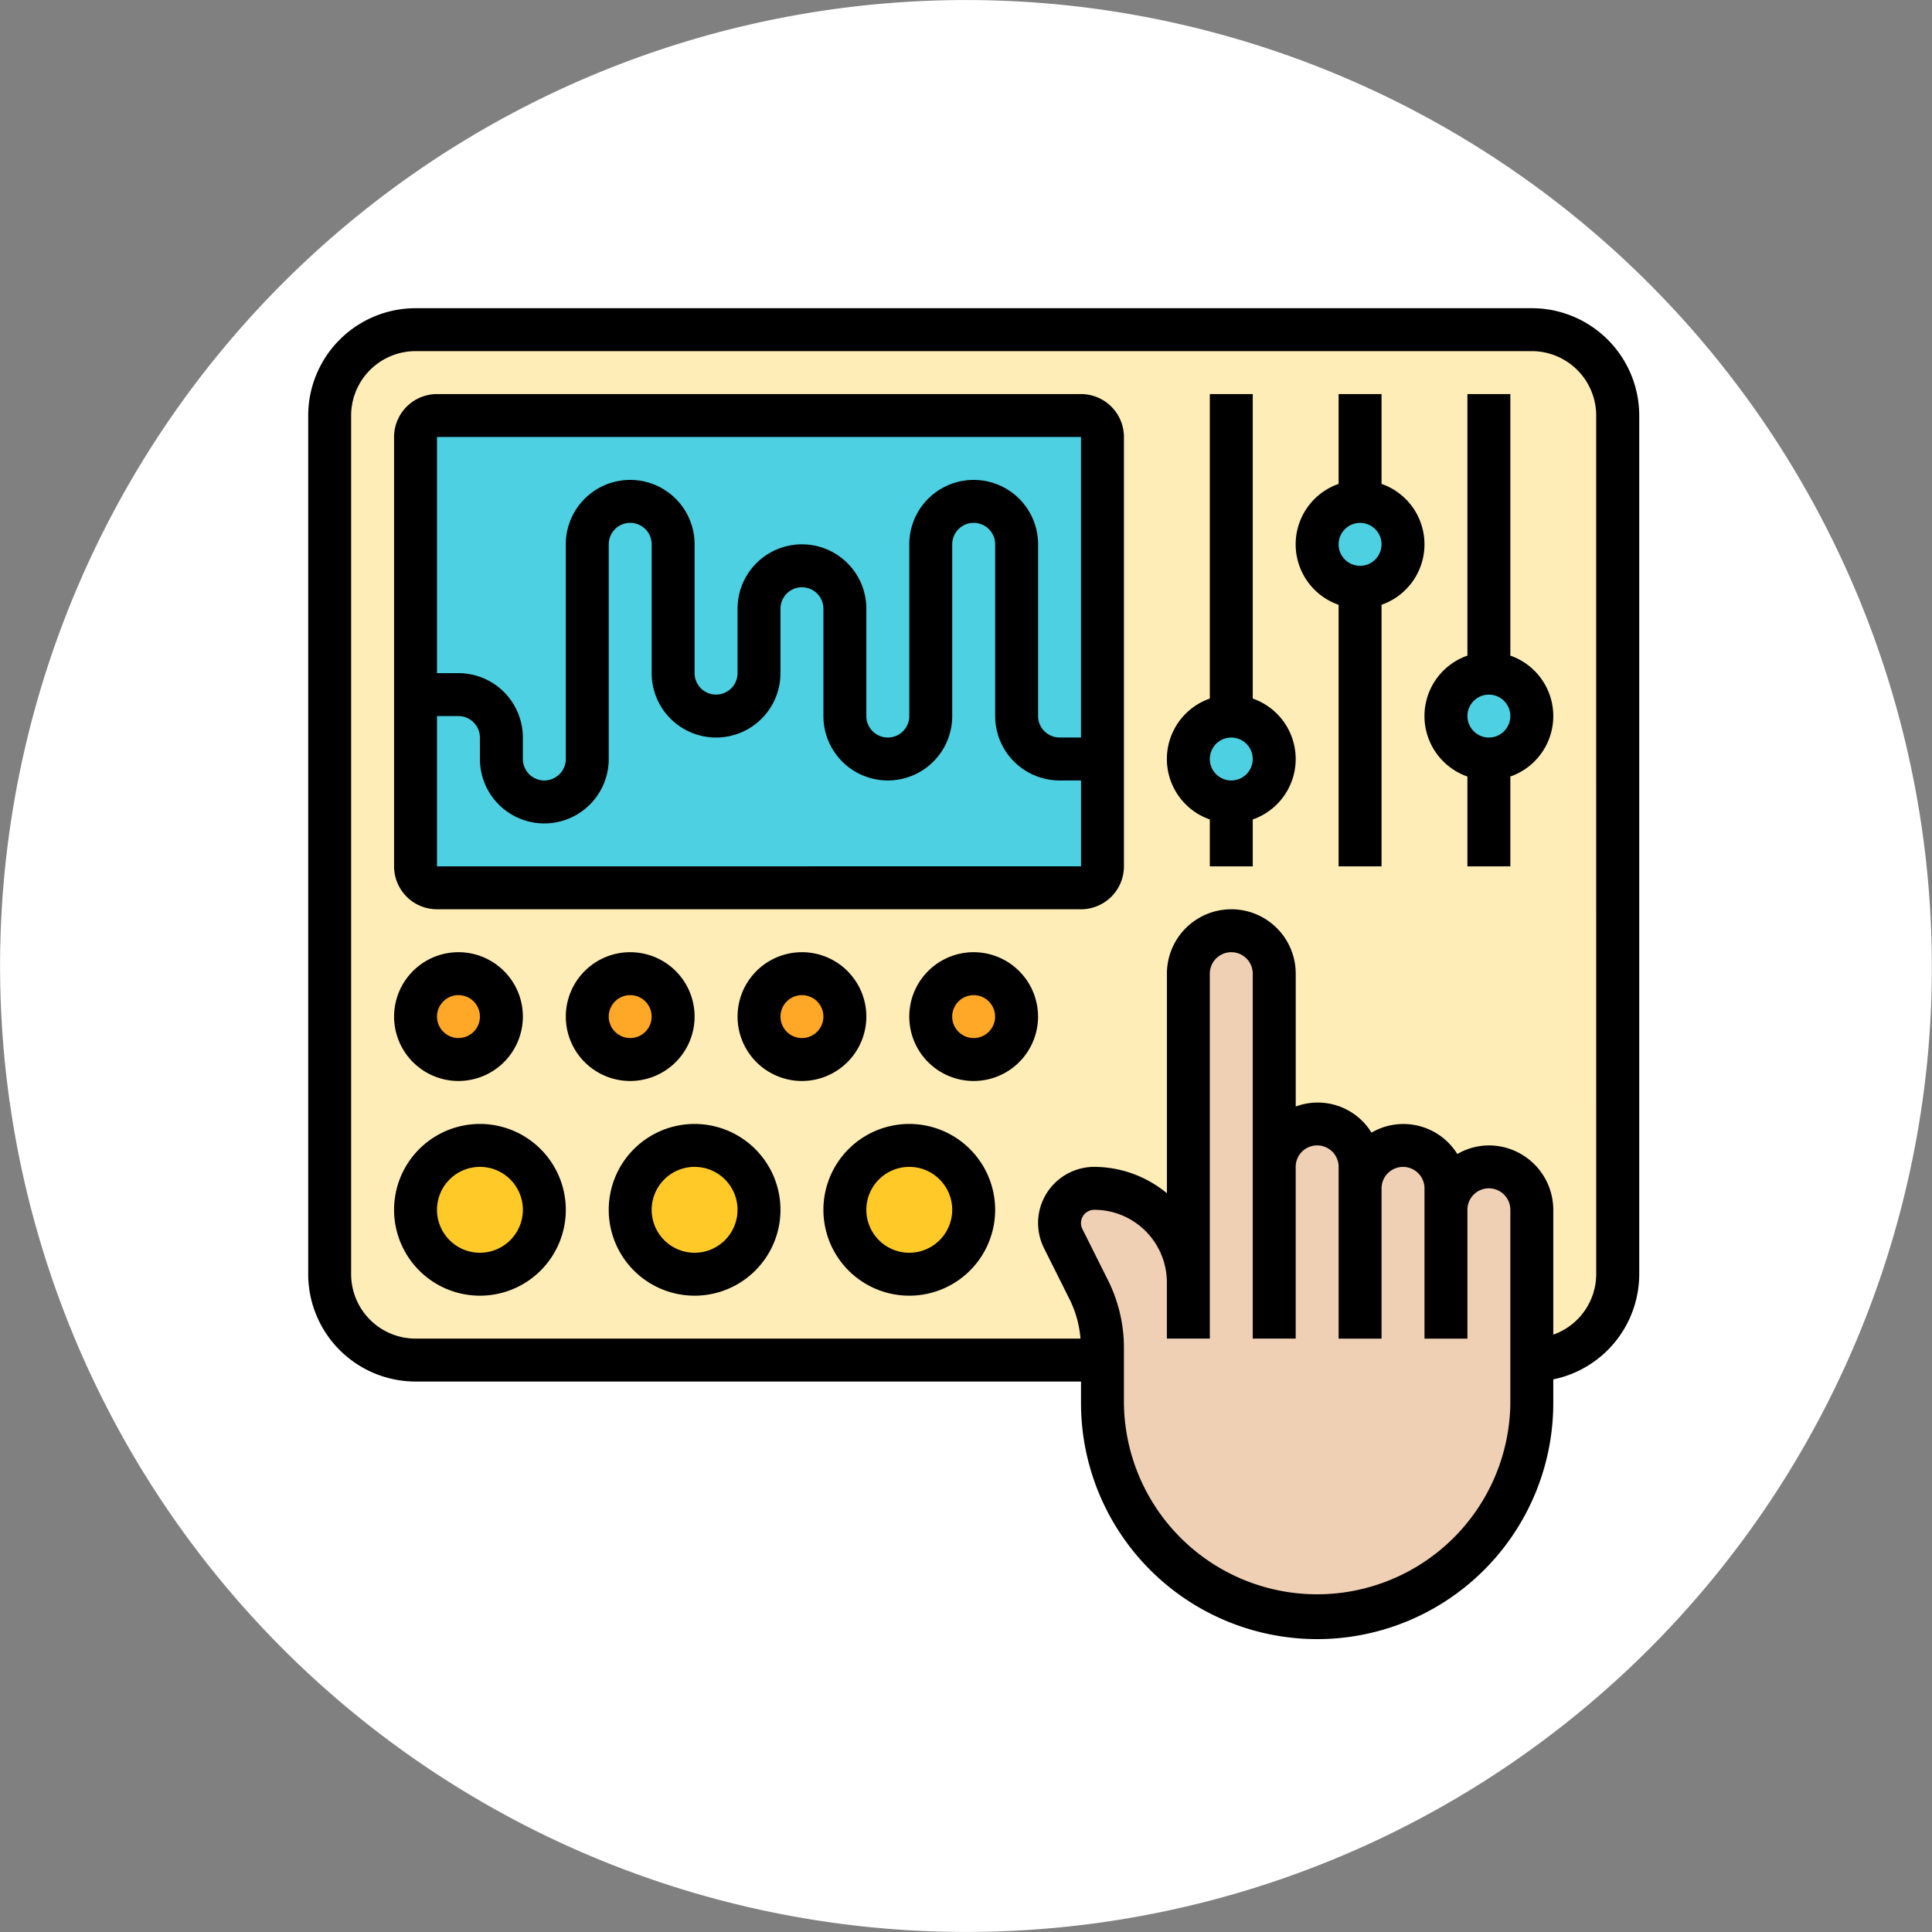 <svg xmlns="http://www.w3.org/2000/svg" width="100.299" height="100.301" viewBox="0 0 100.299 100.301"><rect x="0" y="0" width="100.299" height="100.301" fill="#808080" stroke="none"/><g transform="translate(12763 18909)"><path d="M708.633,96.455a50.147,50.147,0,1,0,44.63,55.115A50.205,50.205,0,0,0,708.633,96.455Z" transform="translate(-13416.24 -19005.178)" fill="#fff"/><g transform="translate(-12747 -18893)"><g transform="translate(1.114 1.114)"><path d="M64.409,55.493H6.458A4.458,4.458,0,0,1,2,51.035V6.458A4.458,4.458,0,0,1,6.458,2H64.409a4.458,4.458,0,0,1,4.458,4.458V51.035A4.458,4.458,0,0,1,64.409,55.493Z" transform="translate(-2 -2)" fill="#ffedb7"/><g transform="translate(26.747 42.349)"><circle cx="3" cy="3" r="3" transform="translate(0.244 0.405)" fill="#ffca28"/></g><g transform="translate(15.602 42.349)"><circle cx="3" cy="3" r="3" transform="translate(0.389 0.405)" fill="#ffca28"/></g><g transform="translate(4.458 42.349)"><ellipse cx="3.5" cy="3" rx="3.5" ry="3" transform="translate(-0.467 0.405)" fill="#ffca28"/></g><g transform="translate(31.204 33.433)"><ellipse cx="2.5" cy="2" rx="2.5" ry="2" transform="translate(-0.213 0.321)" fill="#ffa726"/></g><g transform="translate(22.289 33.433)"><ellipse cx="2.5" cy="2" rx="2.5" ry="2" transform="translate(-0.299 0.321)" fill="#ffa726"/></g><g transform="translate(13.373 33.433)"><ellipse cx="2.5" cy="2" rx="2.5" ry="2" transform="translate(-0.383 0.321)" fill="#ffa726"/></g><g transform="translate(4.458 33.433)"><ellipse cx="2.5" cy="2" rx="2.5" ry="2" transform="translate(-0.467 0.321)" fill="#ffa726"/></g><g transform="translate(37.891 31.204)"><path d="M56.06,44.488a2.245,2.245,0,0,1,2.229-2.229,2.235,2.235,0,0,1,2.229,2.229v10.03a11.144,11.144,0,0,1-22.289,0V51.642a6.843,6.843,0,0,0-.7-3l-1.337-2.664a1.8,1.8,0,0,1,1.616-2.608,4.88,4.88,0,0,1,4.881,4.881V32.229A2.235,2.235,0,0,1,44.916,30a2.245,2.245,0,0,1,2.229,2.229v10.03a2.235,2.235,0,0,1,2.229-2.229A2.245,2.245,0,0,1,51.6,42.259v1.114a2.235,2.235,0,0,1,2.229-2.229,2.245,2.245,0,0,1,2.229,2.229Z" transform="translate(-36 -30)" fill="#f0d0b4"/></g><g transform="translate(57.951 17.831)"><ellipse cx="2" cy="2.5" rx="2" ry="2.5" transform="translate(0.039 -0.077)" fill="#4dd0e1"/></g><g transform="translate(51.264 8.916)"><circle cx="2.5" cy="2.5" r="2.5" transform="translate(-0.272 -0.161)" fill="#4dd0e1"/></g><g transform="translate(44.578 20.06)"><ellipse cx="2" cy="2.5" rx="2" ry="2.5" transform="translate(0.414 -0.305)" fill="#4dd0e1"/></g><g transform="translate(4.458 4.458)"><path d="M41.662,7.114V29.4a1.118,1.118,0,0,1-1.114,1.114H7.114A1.118,1.118,0,0,1,6,29.4V7.114A1.118,1.118,0,0,1,7.114,6H40.548A1.118,1.118,0,0,1,41.662,7.114Z" transform="translate(-6 -6)" fill="#4dd0e1"/></g></g><g transform="translate(0 0)"><path d="M64.523,1H6.572A5.579,5.579,0,0,0,1,6.572V51.15a5.579,5.579,0,0,0,5.572,5.572H41.12v1.113a12.259,12.259,0,1,0,24.518,0V56.609A5.582,5.582,0,0,0,70.1,51.15V6.572A5.579,5.579,0,0,0,64.523,1ZM63.409,57.836a10.031,10.031,0,0,1-20.061,0V54.957a7.831,7.831,0,0,0-.824-3.488l-1.332-2.664a.709.709,0,0,1-.072-.309.69.69,0,0,1,.689-.69,3.774,3.774,0,0,1,3.769,3.769v2.918h2.229V35.548a1.114,1.114,0,0,1,2.229,0V54.493h2.229V45.578a1.114,1.114,0,0,1,2.229,0v8.916h2.229v-7.8a1.114,1.114,0,0,1,2.229,0v7.8H61.18V47.806a1.114,1.114,0,0,1,2.229,0Zm4.458-6.687a3.339,3.339,0,0,1-2.229,3.138V47.806a3.348,3.348,0,0,0-3.343-3.343,3.306,3.306,0,0,0-1.639.447A3.293,3.293,0,0,0,56.2,43.8a3.276,3.276,0,0,0-3.933-1.356V35.548a3.343,3.343,0,0,0-6.687,0v11.4a5.942,5.942,0,0,0-3.769-1.371A2.921,2.921,0,0,0,38.891,48.5,2.955,2.955,0,0,0,39.2,49.8l1.333,2.665a5.6,5.6,0,0,1,.561,2.028H6.572a3.347,3.347,0,0,1-3.343-3.343V6.572A3.347,3.347,0,0,1,6.572,3.229H64.523a3.347,3.347,0,0,1,3.343,3.343Z" transform="translate(-1 -1)"/><path d="M40.662,5H7.229A2.231,2.231,0,0,0,5,7.229V29.518a2.231,2.231,0,0,0,2.229,2.229H40.662a2.231,2.231,0,0,0,2.229-2.229V7.229A2.231,2.231,0,0,0,40.662,5Zm0,2.229v15.6H39.548a1.116,1.116,0,0,1-1.114-1.114V12.8a3.343,3.343,0,0,0-6.687,0v8.916a1.114,1.114,0,1,1-2.229,0V16.144a3.343,3.343,0,0,0-6.687,0v3.343a1.114,1.114,0,1,1-2.229,0V12.8a3.343,3.343,0,0,0-6.687,0V23.945a1.114,1.114,0,0,1-2.229,0V22.831a3.347,3.347,0,0,0-3.343-3.343H7.229V7.229ZM7.229,29.518v-7.8H8.343a1.116,1.116,0,0,1,1.114,1.114v1.114a3.343,3.343,0,0,0,6.687,0V12.8a1.114,1.114,0,1,1,2.229,0v6.687a3.343,3.343,0,0,0,6.687,0V16.144a1.114,1.114,0,0,1,2.229,0v5.572a3.343,3.343,0,1,0,6.687,0V12.8a1.114,1.114,0,0,1,2.229,0v8.916a3.347,3.347,0,0,0,3.343,3.343h1.116v4.458Z" transform="translate(-0.542 -0.542)"/><path d="M9.458,39a4.458,4.458,0,1,0,4.458,4.458A4.462,4.462,0,0,0,9.458,39Zm0,6.687a2.229,2.229,0,1,1,2.229-2.229A2.231,2.231,0,0,1,9.458,45.687Z" transform="translate(-0.542 3.349)"/><path d="M19.458,39a4.458,4.458,0,1,0,4.458,4.458A4.462,4.462,0,0,0,19.458,39Zm0,6.687a2.229,2.229,0,1,1,2.229-2.229A2.231,2.231,0,0,1,19.458,45.687Z" transform="translate(0.602 3.349)"/><path d="M29.458,39a4.458,4.458,0,1,0,4.458,4.458A4.462,4.462,0,0,0,29.458,39Zm0,6.687a2.229,2.229,0,1,1,2.229-2.229A2.231,2.231,0,0,1,29.458,45.687Z" transform="translate(1.747 3.349)"/><path d="M11.687,34.343a3.343,3.343,0,1,0-3.343,3.343A3.347,3.347,0,0,0,11.687,34.343Zm-4.458,0a1.114,1.114,0,1,1,1.114,1.114A1.116,1.116,0,0,1,7.229,34.343Z" transform="translate(-0.542 2.433)"/><path d="M19.687,34.343a3.343,3.343,0,1,0-3.343,3.343A3.347,3.347,0,0,0,19.687,34.343Zm-4.458,0a1.114,1.114,0,1,1,1.114,1.114A1.116,1.116,0,0,1,15.229,34.343Z" transform="translate(0.373 2.433)"/><path d="M27.687,34.343a3.343,3.343,0,1,0-3.343,3.343A3.347,3.347,0,0,0,27.687,34.343Zm-3.343,1.114a1.114,1.114,0,1,1,1.114-1.114A1.116,1.116,0,0,1,24.343,35.458Z" transform="translate(1.289 2.433)"/><path d="M32.343,31a3.343,3.343,0,1,0,3.343,3.343A3.347,3.347,0,0,0,32.343,31Zm0,4.458a1.114,1.114,0,1,1,1.114-1.114A1.116,1.116,0,0,1,32.343,35.458Z" transform="translate(2.204 2.433)"/><path d="M45.458,20.807V5H43.229V20.807a3.324,3.324,0,0,0,0,6.277v2.434h2.229V27.084a3.324,3.324,0,0,0,0-6.277ZM44.343,25.06a1.114,1.114,0,1,1,1.114-1.114A1.116,1.116,0,0,1,44.343,25.06Z" transform="translate(3.578 -0.542)"/><path d="M51.458,9.663V5H49.229V9.663a3.324,3.324,0,0,0,0,6.277V29.518h2.229V15.939a3.324,3.324,0,0,0,0-6.277Zm-1.114,4.253A1.114,1.114,0,1,1,51.458,12.8,1.116,1.116,0,0,1,50.343,13.916Z" transform="translate(4.264 -0.542)"/><path d="M57.458,18.578V5H55.229V18.578a3.324,3.324,0,0,0,0,6.277v4.663h2.229V24.855a3.324,3.324,0,0,0,0-6.277Zm-1.114,4.253a1.114,1.114,0,1,1,1.114-1.114A1.116,1.116,0,0,1,56.343,22.831Z" transform="translate(4.951 -0.542)"/></g></g></g></svg>